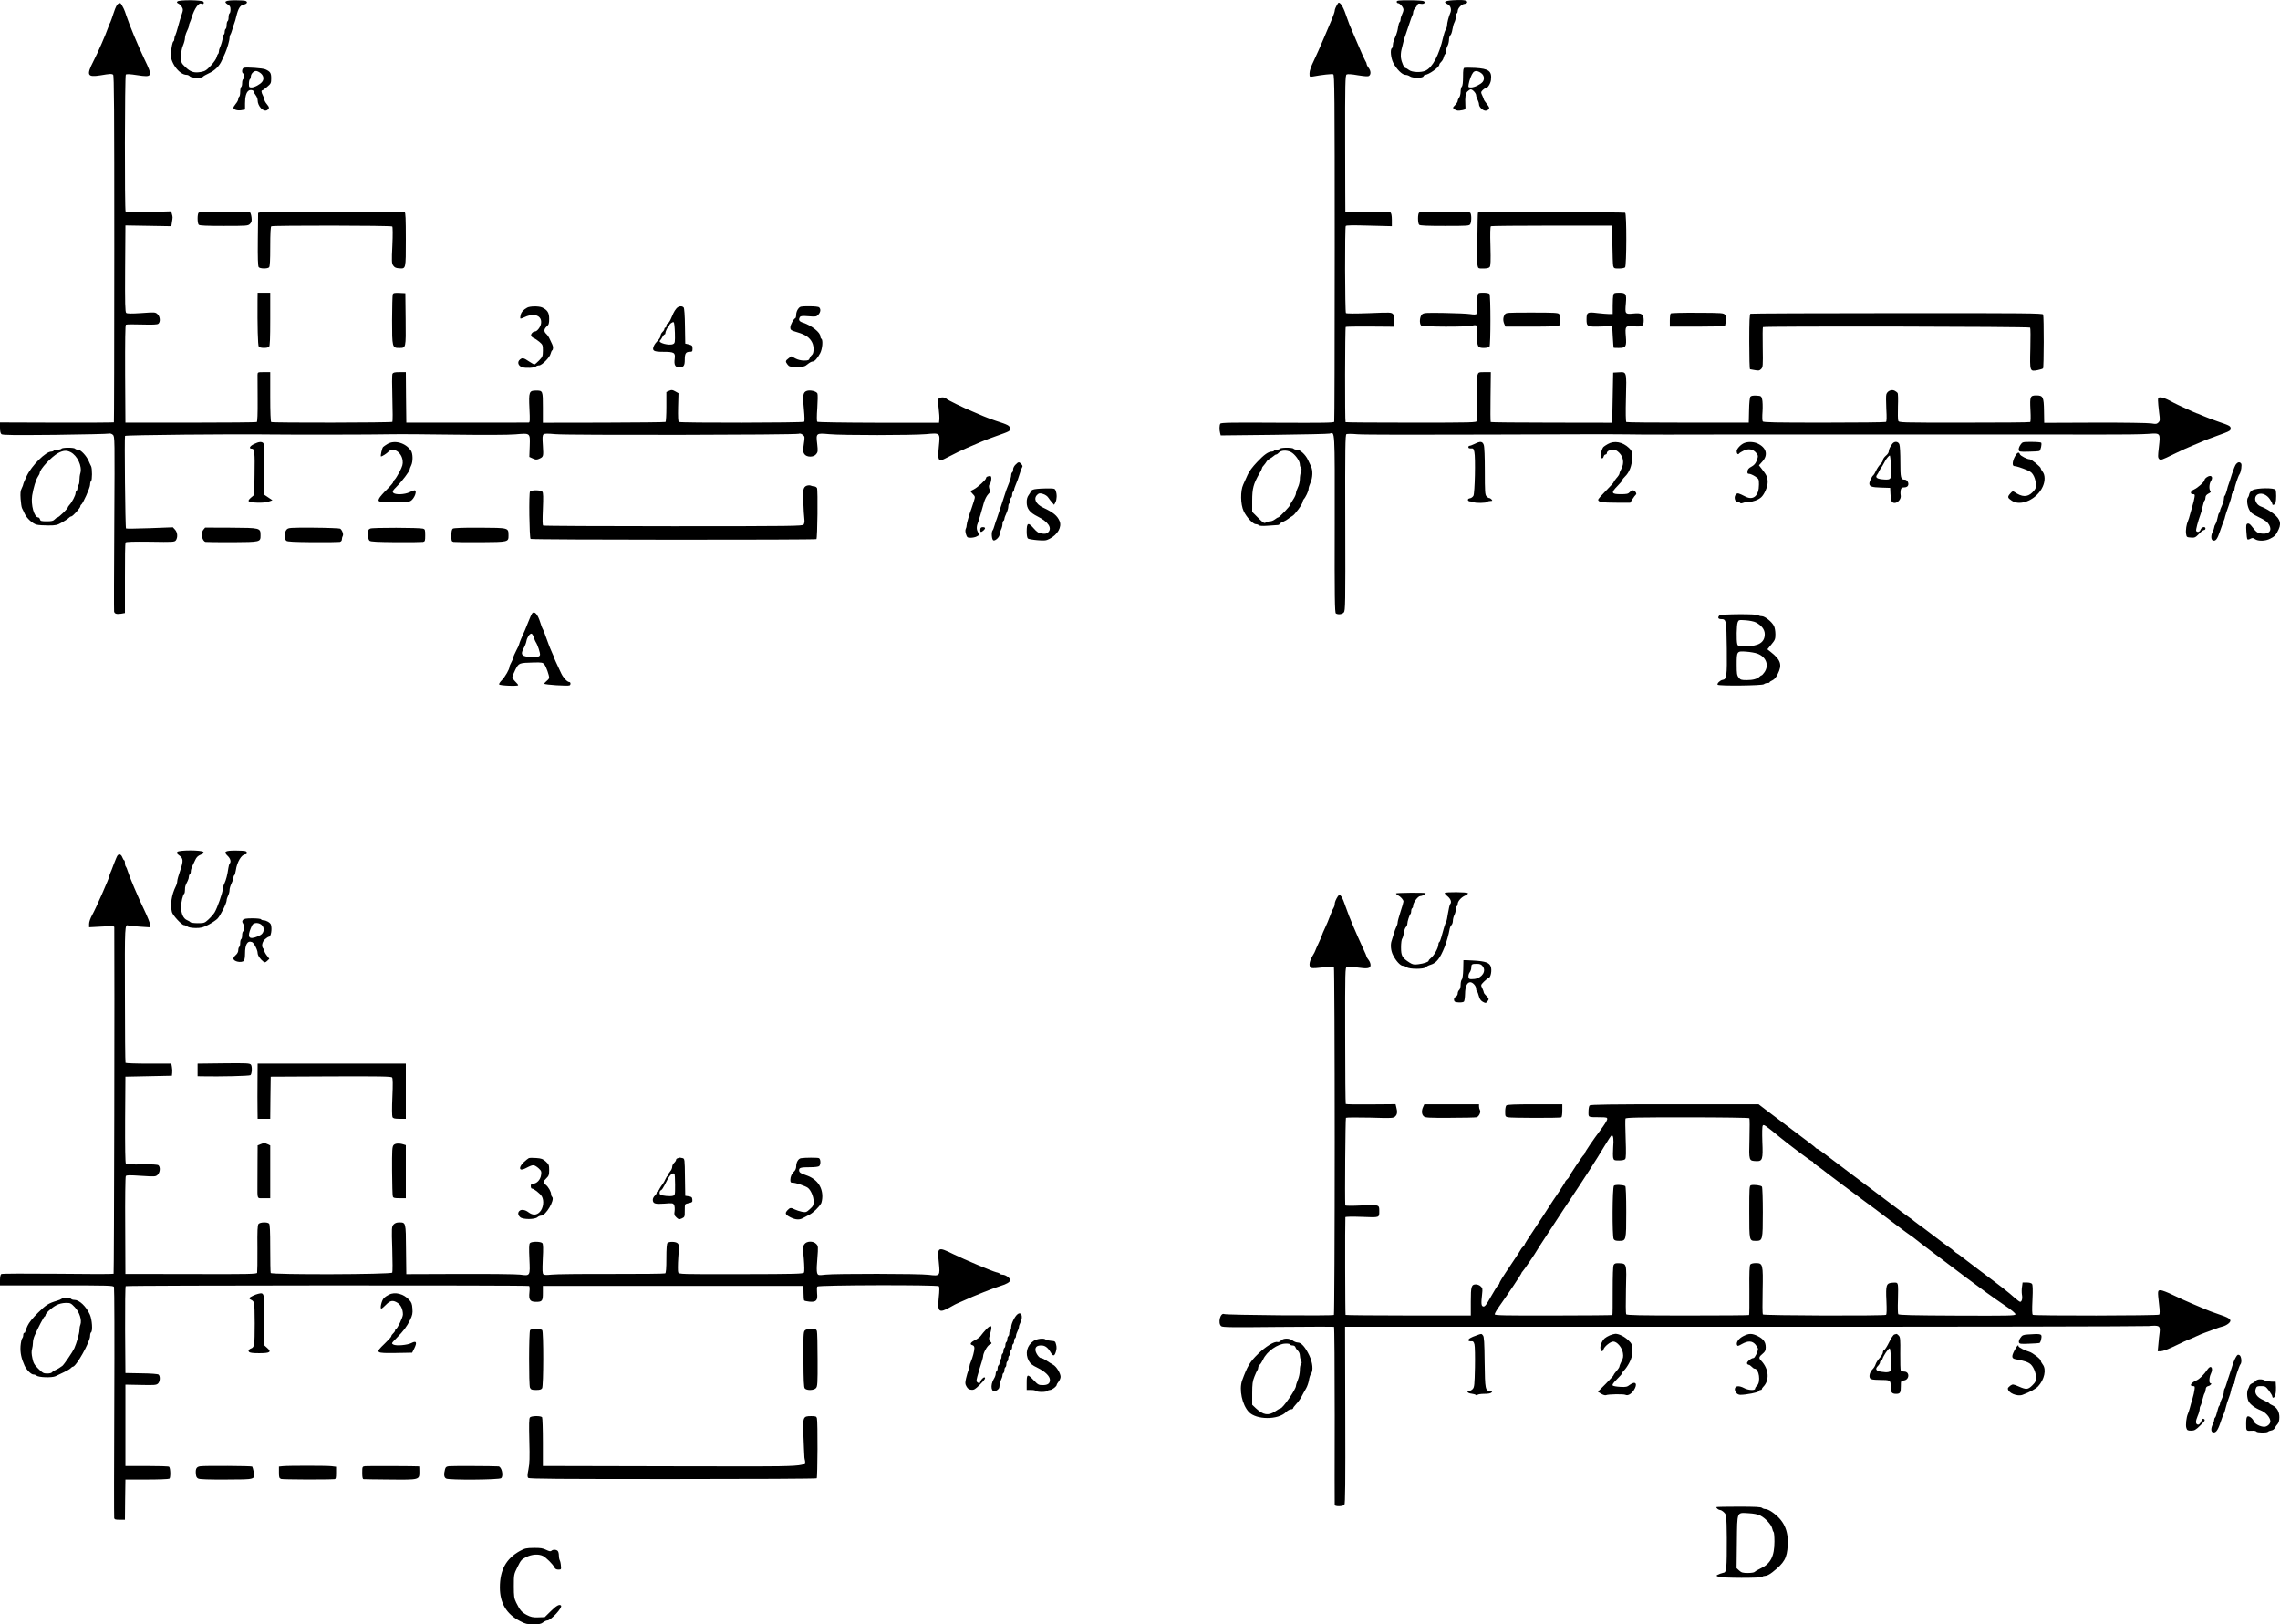 <?xml version="1.0" standalone="no"?>
<!DOCTYPE svg PUBLIC "-//W3C//DTD SVG 20010904//EN"
 "http://www.w3.org/TR/2001/REC-SVG-20010904/DTD/svg10.dtd">
<svg version="1.0" xmlns="http://www.w3.org/2000/svg"
 width="2353.958pt" height="1677.295pt" viewBox="0 0 2353.958 1677.295"
 preserveAspectRatio="xMidYMid meet">
<g transform="translate(-170,1715.295) scale(0.1,-0.1)"
fill="#000000" stroke="none">
<g>
<path d="M16740 17152 c-122 -4 -149 -17 -92 -44 30 -15 41 -56 24 -92 -14
-31 -32 -100 -32 -125 0 -12 -6 -32 -14 -44 -8 -12 -19 -47 -26 -77 -41 -184
-111 -315 -183 -347 -45 -21 -140 -17 -170 7 -14 11 -30 20 -35 20 -15 0 -42
59 -48 105 -3 22 -1 59 5 83 6 23 16 61 21 85 6 23 16 58 24 77 7 19 24 69 37
110 13 41 27 79 31 85 4 5 8 19 8 30 0 12 8 30 18 41 10 10 21 27 25 36 5 13
13 16 35 12 33 -7 54 12 31 27 -8 5 -74 9 -146 9 -112 0 -133 -2 -133 -15 0
-8 6 -15 13 -15 20 0 57 -43 57 -67 0 -11 -7 -34 -15 -49 -8 -16 -15 -39 -15
-51 0 -12 -4 -24 -9 -28 -6 -3 -13 -27 -17 -53 -3 -26 -12 -60 -19 -77 -7 -16
-17 -43 -24 -58 -6 -15 -11 -39 -11 -52 0 -13 -4 -27 -10 -30 -19 -12 -11
-100 14 -150 34 -66 93 -125 126 -125 14 0 35 -7 46 -15 27 -20 133 -20 140 0
4 8 11 15 16 15 37 0 148 79 148 105 0 7 9 20 19 29 11 10 23 31 26 47 4 16
11 31 16 34 5 4 9 18 9 33 1 15 7 38 15 52 8 14 14 41 15 61 0 20 6 42 14 48
8 6 17 33 21 59 4 26 13 59 21 74 8 15 14 40 14 57 0 16 5 33 10 36 6 3 10 14
10 24 0 28 38 69 67 73 15 2 28 8 30 15 7 20 -28 28 -107 25z"/>
</g>
<g>
<path d="M3532 17138 c-9 -9 -6 -14 10 -22 13 -6 29 -23 37 -37 13 -23 12 -31
-3 -75 -10 -27 -26 -83 -37 -124 -11 -41 -24 -83 -29 -92 -6 -10 -10 -27 -10
-37 0 -11 -4 -22 -9 -25 -5 -3 -12 -22 -15 -41 -3 -19 -9 -51 -12 -70 -16 -94
82 -235 164 -235 11 0 25 -7 32 -15 15 -18 125 -21 135 -4 4 5 30 21 59 34 64
29 111 75 137 135 11 25 26 59 34 75 20 45 45 130 45 157 0 13 4 28 8 33 5 6
14 30 21 55 7 25 17 54 21 65 5 11 14 43 20 70 20 82 40 114 77 121 35 7 44
28 17 38 -9 3 -55 6 -103 6 -102 0 -127 -13 -81 -42 24 -14 30 -25 30 -52 0
-19 -4 -38 -10 -41 -5 -3 -10 -21 -10 -40 0 -19 -4 -37 -10 -40 -5 -3 -10 -21
-10 -40 0 -19 -4 -37 -10 -40 -5 -3 -10 -17 -10 -30 0 -13 -4 -27 -10 -30 -5
-3 -10 -16 -10 -27 0 -23 -17 -81 -31 -110 -5 -10 -9 -27 -9 -37 0 -11 -4 -22
-9 -25 -4 -3 -11 -18 -14 -33 -3 -16 -29 -54 -59 -86 -46 -50 -60 -59 -105
-67 -69 -12 -107 0 -160 52 -42 41 -43 43 -43 109 0 45 7 83 20 114 11 26 20
60 20 76 0 16 9 47 20 69 11 22 20 46 20 55 0 8 4 23 9 33 5 9 14 35 21 57 26
88 74 156 99 140 18 -11 34 5 20 21 -15 18 -249 20 -267 2z"/>
</g>
<g>
<path d="M2924 17116 c-16 -7 -30 -34 -50 -95 -15 -47 -31 -90 -34 -96 -4 -5
-14 -30 -23 -55 -29 -83 -106 -259 -152 -348 -75 -146 -64 -168 71 -147 102
17 114 18 132 7 10 -7 12 -357 12 -1797 0 -983 -2 -1790 -4 -1793 -3 -2 -269
-4 -591 -3 l-585 2 0 -54 c0 -37 5 -59 15 -67 12 -10 128 -11 553 -7 295 4
546 9 558 13 12 3 28 -2 40 -13 19 -18 19 -36 14 -913 -3 -492 -4 -903 -2
-912 5 -23 26 -29 73 -22 l39 7 0 359 c-1 197 2 363 6 369 4 8 83 10 256 8
238 -4 250 -3 264 15 21 30 17 81 -8 109 l-23 25 -239 -9 c-132 -5 -242 -6
-245 -3 -8 8 -17 944 -10 956 6 10 1130 20 1494 15 200 -3 1087 -2 1245 2 85
2 385 0 665 -4 303 -4 557 -3 625 3 158 13 153 17 149 -121 l-4 -112 35 -16
c27 -13 40 -14 60 -6 52 22 52 23 45 137 -6 86 -5 108 7 118 11 9 41 9 124 2
125 -12 2477 -8 2510 4 13 5 28 1 42 -11 22 -17 22 -21 11 -95 -10 -68 -9 -81
5 -103 23 -35 96 -36 123 -1 17 21 18 32 10 105 -13 112 -12 113 123 101 141
-13 856 -12 999 0 151 14 148 16 134 -127 -12 -108 -7 -143 21 -143 7 0 49 19
93 43 44 24 125 63 179 86 54 23 124 53 154 66 30 13 96 38 145 55 142 50 146
52 143 79 -4 30 -17 37 -153 81 -38 13 -92 33 -120 45 -27 12 -75 32 -105 45
-96 39 -271 124 -282 138 -14 16 -63 15 -77 -1 -8 -10 -8 -37 0 -100 6 -47 9
-100 7 -117 l-3 -32 -624 0 c-378 1 -628 5 -633 10 -6 6 -6 59 0 143 5 74 6
141 1 150 -12 23 -77 38 -111 25 -38 -13 -43 -50 -28 -192 7 -74 8 -120 2
-126 -11 -11 -1276 -13 -1293 -2 -8 4 -10 56 -8 152 l4 145 -34 19 c-29 16
-37 17 -62 6 l-29 -13 0 -152 c0 -83 -4 -154 -9 -157 -5 -3 -292 -6 -637 -7
l-629 -1 0 156 c0 175 0 176 -71 176 -71 0 -76 -13 -68 -184 6 -122 5 -146 -7
-146 -8 -1 -295 -1 -639 -1 l-625 0 -3 260 -2 261 -65 0 c-51 0 -66 -4 -73
-17 -5 -10 -5 -121 -1 -253 4 -129 4 -239 0 -243 -9 -9 -1236 -11 -1251 -2 -6
4 -10 103 -10 261 l0 254 -65 0 c-64 0 -65 0 -66 -27 0 -16 0 -130 1 -255 1
-148 -2 -228 -9 -233 -6 -3 -313 -6 -683 -6 l-673 0 -3 502 c-1 344 1 505 8
509 6 4 80 5 165 2 115 -3 159 -1 170 8 23 19 19 73 -8 98 -23 22 -27 22 -167
12 -103 -7 -148 -6 -157 2 -11 9 -13 97 -11 457 l3 446 237 -4 237 -4 6 39 c9
54 9 55 0 87 l-8 28 -232 -7 c-150 -4 -234 -3 -238 3 -11 18 -9 1405 2 1416 7
7 43 6 118 -6 159 -24 162 -16 74 166 -63 131 -157 357 -186 447 -9 30 -22 64
-28 75 -32 61 -31 60 -53 51z"/>
</g>
<g>
<path d="M15514 17119 c-21 -33 -34 -62 -34 -78 0 -9 -13 -47 -29 -86 -17 -38
-55 -131 -87 -205 -31 -74 -76 -175 -100 -225 -29 -59 -44 -103 -44 -128 0
-39 0 -39 33 -34 99 18 199 29 212 23 13 -5 15 -205 15 -1790 0 -981 -2 -1790
-5 -1798 -4 -11 -109 -12 -587 -10 -472 3 -583 1 -589 -10 -10 -15 -11 -64 -2
-97 l6 -24 551 6 c303 4 561 9 574 13 55 16 53 61 52 -934 -2 -755 1 -916 12
-923 23 -15 64 -10 82 10 16 18 17 80 15 926 -2 769 0 909 12 915 8 4 59 4
114 -1 55 -5 669 -6 1365 -3 696 3 1333 4 1415 2 132 -3 537 -3 1305 -1 124 0
767 0 1430 0 663 0 1313 0 1445 0 132 0 436 0 675 -1 239 -1 479 2 532 7 124
9 124 10 107 -138 -11 -94 -11 -107 3 -122 15 -14 28 -10 151 51 75 36 159 75
189 86 29 12 71 29 93 39 37 17 68 29 243 93 50 19 62 27 62 45 0 27 -8 31
-130 73 -52 18 -119 43 -148 56 -29 13 -55 24 -57 24 -3 0 -27 9 -53 21 -120
53 -191 87 -245 117 -33 17 -72 32 -88 32 -26 0 -29 -3 -29 -32 0 -17 5 -72
11 -121 11 -82 10 -90 -7 -107 -17 -16 -26 -17 -74 -9 -30 5 -291 9 -580 8
l-525 -2 -2 122 c-2 144 -10 161 -78 161 -65 0 -69 -11 -62 -150 4 -77 3 -121
-3 -125 -6 -4 -313 -6 -682 -6 -666 0 -672 0 -680 20 -4 12 -5 78 -3 148 3 71
1 133 -3 138 -4 6 -17 16 -30 23 -32 18 -78 -3 -87 -38 -4 -13 -3 -82 0 -151
5 -88 4 -128 -4 -133 -6 -4 -293 -7 -637 -7 -506 0 -629 2 -635 13 -5 7 -6 53
-2 103 3 49 1 106 -4 125 -9 34 -11 35 -59 38 -34 2 -55 -2 -62 -11 -7 -8 -13
-65 -14 -141 l-3 -127 -627 0 c-346 0 -632 2 -637 6 -6 3 -8 99 -4 248 7 279
10 270 -79 265 l-53 -3 -5 -258 -5 -259 -624 1 c-343 0 -626 3 -630 6 -3 4 -4
121 -2 261 l3 254 -64 0 c-60 0 -64 -1 -73 -27 -6 -17 -8 -115 -5 -243 3 -118
3 -223 0 -233 -6 -17 -39 -18 -679 -18 -370 0 -676 2 -679 5 -7 8 -6 976 2
983 3 3 116 5 251 4 l245 -2 0 40 c0 21 2 46 5 54 3 7 -2 23 -12 35 -18 20
-22 20 -248 11 -138 -5 -233 -5 -239 1 -10 10 -12 882 -2 899 5 8 72 9 242 4
l234 -6 0 65 c0 43 -5 69 -14 77 -10 8 -76 10 -240 5 -134 -4 -226 -3 -226 2
-1 5 -1 324 -2 709 -1 615 1 700 15 709 10 6 50 4 117 -8 78 -12 106 -14 116
-5 20 16 17 52 -6 82 -11 14 -20 31 -20 39 0 7 -6 22 -14 33 -7 11 -39 81 -70
155 -54 128 -68 161 -94 220 -6 14 -23 61 -38 105 -28 86 -65 138 -80 114z"/>
</g>
<g>
<path d="M4218 16453 c-19 -5 -25 -48 -8 -58 6 -3 10 -17 10 -30 0 -13 -4 -27
-10 -30 -5 -3 -10 -21 -10 -40 0 -19 -4 -37 -10 -40 -5 -3 -10 -26 -10 -50 0
-24 -4 -47 -10 -50 -5 -3 -10 -15 -10 -25 0 -10 -11 -32 -25 -48 -14 -17 -25
-35 -25 -41 0 -19 41 -33 81 -26 l39 7 0 63 c0 69 12 113 36 131 17 14 54 7
54 -10 0 -6 9 -22 20 -36 11 -14 20 -37 20 -51 0 -63 61 -126 98 -103 25 16
25 29 -3 62 -14 16 -25 37 -25 45 0 8 -7 28 -15 43 -17 32 -19 54 -7 54 5 0
27 16 50 36 39 33 42 39 42 88 0 56 -9 70 -60 93 -26 12 -192 24 -222 16z
m175 -57 c29 -25 35 -60 14 -87 -20 -27 -80 -59 -109 -59 -26 0 -28 3 -28 39
0 22 5 43 10 46 6 3 10 16 10 27 0 28 28 58 54 58 12 0 33 -11 49 -24z"/>
</g>
<g>
<path d="M16820 16453 c-12 -3 -15 -22 -15 -93 0 -58 -4 -93 -13 -102 -6 -6
-12 -30 -12 -52 0 -23 -7 -50 -15 -60 -8 -11 -15 -27 -15 -35 0 -8 -12 -28
-27 -43 -26 -27 -26 -28 -7 -43 21 -16 37 -18 84 -9 31 7 32 8 29 53 -4 84 1
117 21 139 12 12 27 22 35 22 19 0 55 -40 55 -61 0 -9 7 -30 15 -45 8 -16 15
-38 15 -50 0 -26 40 -64 67 -64 11 0 26 7 33 15 10 12 6 22 -19 54 -17 21 -31
42 -31 46 0 4 -7 22 -16 41 -16 32 -15 36 1 54 10 11 23 20 30 20 22 0 52 45
58 85 12 94 -21 119 -163 127 -52 2 -102 3 -110 1z m171 -54 c32 -22 39 -62
17 -91 -21 -26 -86 -58 -119 -58 -30 0 -31 2 -26 33 6 41 29 100 46 121 18 22
47 20 82 -5z"/>
</g>
<g>
<path d="M3751 14957 c-15 -15 -14 -110 1 -125 9 -9 80 -12 260 -12 239 0 249
1 269 21 17 17 20 30 16 66 -3 25 -10 49 -16 53 -20 12 -517 10 -530 -3z"/>
</g>
<g>
<path d="M4388 14960 l-23 -6 -3 -273 c-2 -194 1 -278 9 -287 14 -17 91 -18
107 -2 9 9 12 70 12 214 0 138 4 205 11 210 17 10 1238 9 1249 -2 5 -5 6 -86
1 -194 -8 -167 -7 -187 9 -210 13 -19 28 -26 59 -28 73 -5 71 -13 71 299 0
216 -3 279 -12 280 -90 3 -1473 3 -1490 -1z"/>
</g>
<g>
<path d="M16351 14957 c-15 -15 -14 -110 1 -125 9 -9 81 -12 265 -12 239 0
253 1 263 19 14 27 13 107 -2 118 -19 14 -513 14 -527 0z"/>
</g>
<g>
<path d="M16983 14962 c-13 -2 -23 -4 -24 -5 -5 -13 -9 -516 -5 -542 7 -35 7
-35 60 -35 36 0 58 5 66 15 10 12 12 63 8 215 -4 133 -2 202 5 207 6 3 290 6
631 6 l621 0 2 -195 c1 -107 5 -207 8 -221 7 -25 11 -27 59 -27 29 0 57 5 64
12 16 16 17 554 1 564 -11 6 -1452 12 -1496 6z"/>
</g>
<g>
<path d="M4359 14048 c-2 -253 3 -464 13 -475 13 -16 90 -17 106 -1 9 9 12 86
12 285 l0 273 -65 0 -65 0 -1 -82z"/>
</g>
<g>
<path d="M5755 14113 c-3 -10 -7 -130 -7 -266 0 -281 2 -287 72 -287 72 0 71
-7 68 295 l-3 270 -61 3 c-52 2 -63 0 -69 -15z"/>
</g>
<g>
<path d="M16955 14101 c-3 -15 -5 -62 -3 -104 2 -43 -2 -81 -7 -86 -7 -7 -29
-8 -65 -2 -30 5 -150 10 -267 12 -195 3 -213 2 -232 -15 -24 -22 -29 -94 -9
-114 15 -15 476 -17 528 -2 23 7 38 6 44 0 6 -6 9 -49 8 -100 -4 -115 4 -130
67 -130 27 0 53 6 59 13 13 16 13 528 0 545 -6 7 -33 12 -63 12 -51 0 -54 -2
-60 -29z"/>
</g>
<g>
<path d="M18356 14108 c-3 -13 -6 -62 -6 -110 l0 -88 -38 0 c-21 0 -75 5 -121
10 -102 13 -111 8 -111 -65 0 -75 7 -78 148 -74 l117 4 6 -110 c4 -60 7 -111
8 -112 0 -2 24 -3 52 -3 75 0 83 12 75 116 -9 110 -6 114 84 107 85 -7 100 2
100 62 0 65 -22 79 -108 70 -84 -8 -86 -5 -76 107 8 97 1 108 -71 108 -46 0
-53 -3 -59 -22z"/>
</g>
<g>
<path d="M7143 13976 c-40 -22 -62 -47 -68 -78 -4 -16 -5 -32 -2 -34 3 -3 23
4 46 15 23 12 59 21 85 21 58 0 91 -36 82 -89 -6 -36 -41 -81 -63 -81 -21 0
-46 -28 -39 -45 3 -9 16 -19 28 -24 13 -5 39 -23 58 -39 33 -28 35 -33 35 -91
-1 -57 -3 -63 -40 -101 -21 -22 -43 -40 -48 -40 -5 0 -28 13 -51 28 -59 40
-72 43 -97 23 -32 -25 -20 -66 23 -80 40 -12 126 -7 141 8 6 6 21 11 33 11 29
0 111 83 119 121 4 16 11 31 16 34 12 8 12 40 0 63 -5 9 -16 33 -25 53 -8 19
-24 43 -36 54 -27 24 -25 50 5 77 21 18 25 30 25 79 0 63 -18 91 -73 117 -35
15 -125 14 -154 -2z"/>
</g>
<g>
<path d="M8684 13968 c-11 -13 -25 -34 -31 -48 -6 -14 -19 -42 -28 -63 -9 -21
-23 -41 -31 -44 -8 -3 -14 -14 -14 -24 0 -10 -4 -19 -10 -19 -5 0 -10 -6 -10
-13 0 -8 -9 -22 -20 -32 -11 -10 -20 -28 -20 -40 0 -12 -13 -34 -29 -49 -16
-16 -35 -41 -41 -57 -20 -48 -2 -59 97 -59 114 0 127 -8 119 -71 -9 -64 5 -89
47 -89 46 0 57 16 57 80 0 63 11 80 52 80 25 0 28 4 28 33 0 30 -4 34 -37 43
l-38 9 -3 179 c-1 112 -7 185 -13 193 -17 20 -53 16 -75 -9z m-16 -251 c2 -96
1 -107 -17 -116 -38 -21 -166 13 -136 36 6 5 16 20 24 36 8 15 18 27 23 27 4
0 8 6 8 13 0 18 24 67 33 67 4 0 7 5 7 11 0 15 32 39 45 35 6 -1 11 -49 13
-109z"/>
</g>
<g>
<path d="M9941 13964 c-12 -15 -21 -41 -21 -60 0 -18 -4 -34 -8 -36 -19 -8
-52 -69 -52 -95 0 -28 4 -31 78 -53 80 -24 122 -53 147 -104 20 -39 19 -110
-1 -127 -9 -7 -20 -23 -25 -36 -7 -20 -16 -23 -58 -23 -31 0 -64 8 -90 22
l-41 22 -27 -20 c-35 -26 -36 -34 -13 -64 17 -23 25 -25 97 -25 72 0 82 3 112
28 18 15 40 27 50 27 21 0 49 30 79 86 23 44 31 137 12 149 -5 3 -10 14 -10
24 0 41 -90 112 -177 141 -43 13 -52 30 -34 59 7 11 26 13 89 8 74 -6 81 -5
101 17 23 25 27 56 9 74 -8 8 -46 12 -104 12 -88 0 -94 -1 -113 -26z"/>
</g>
<g>
<path d="M17235 13903 c-18 -27 -19 -63 -3 -98 l11 -25 272 0 c197 0 274 3
283 12 16 16 15 99 -1 118 -10 13 -54 15 -280 15 -266 0 -268 0 -282 -22z"/>
</g>
<g>
<path d="M18949 13916 c-5 -6 -9 -38 -9 -73 l0 -63 285 0 c157 0 285 3 285 8
1 4 5 26 9 50 7 34 5 47 -8 63 -16 20 -28 21 -284 22 -158 1 -272 -2 -278 -7z"/>
</g>
<g>
<path d="M19773 13913 c-10 -3 -13 -71 -13 -289 0 -156 3 -284 8 -284 4 -1 27
-5 51 -9 37 -7 46 -6 63 11 19 19 20 31 17 223 -2 112 -1 206 2 210 12 11
2752 6 2759 -5 4 -6 5 -104 2 -217 -6 -238 -6 -237 75 -222 26 5 51 13 56 18
9 9 10 532 1 556 -5 13 -178 15 -1508 14 -825 0 -1507 -3 -1513 -6z"/>
</g>
<g>
<path d="M4323 12568 c-45 -21 -57 -48 -23 -48 28 0 32 -37 28 -272 l-3 -205
-33 -28 c-20 -17 -30 -31 -24 -37 18 -18 154 -22 201 -6 l44 15 -41 28 -42 28
0 261 c0 191 -3 265 -12 274 -17 17 -47 14 -95 -10z"/>
</g>
<g>
<path d="M5701 12569 c-18 -11 -39 -25 -46 -32 -11 -11 -30 -97 -21 -97 12 0
60 31 77 49 48 51 136 -5 146 -92 4 -37 -1 -55 -31 -115 -21 -39 -44 -76 -52
-82 -8 -7 -14 -18 -14 -25 0 -6 -29 -41 -65 -76 -36 -35 -72 -76 -79 -90 -12
-25 -12 -28 8 -36 30 -14 286 -9 312 5 42 22 76 112 43 112 -6 0 -29 -9 -51
-20 -52 -25 -149 -28 -168 -5 -11 13 -5 23 35 63 54 53 135 160 135 178 0 6 7
25 15 40 20 40 19 123 -2 154 -55 80 -168 112 -242 69z"/>
</g>
<g>
<path d="M16926 12570 c-22 -11 -46 -20 -53 -20 -7 0 -13 -6 -13 -14 0 -10 9
-14 27 -13 23 2 28 -3 35 -38 13 -59 5 -425 -10 -452 -7 -12 -22 -23 -34 -25
-33 -4 -29 -33 4 -33 14 0 30 -3 34 -7 11 -12 132 -10 139 2 3 6 18 10 32 10
21 0 24 2 13 15 -7 8 -18 15 -25 15 -6 0 -19 8 -28 18 -15 16 -17 49 -17 259
0 148 -4 252 -11 272 -13 37 -35 40 -93 11z"/>
</g>
<g>
<path d="M18300 12568 c-19 -11 -39 -24 -44 -29 -16 -14 -36 -83 -30 -101 7
-24 25 -23 31 2 3 11 12 20 19 20 8 0 14 7 14 15 0 19 31 35 67 35 20 0 39
-11 61 -33 43 -44 52 -106 23 -162 -12 -21 -21 -45 -21 -52 0 -7 -13 -28 -30
-46 -16 -19 -30 -39 -30 -44 0 -4 -36 -44 -80 -88 -44 -44 -80 -85 -80 -93 0
-23 45 -30 189 -30 l142 0 24 38 c13 21 29 41 34 45 15 9 -10 45 -30 45 -9 0
-24 -9 -34 -20 -15 -17 -31 -20 -92 -20 -98 0 -103 14 -34 84 28 28 51 56 51
62 0 6 11 21 25 34 47 44 75 117 75 195 0 67 -2 73 -32 103 -65 62 -152 78
-218 40z"/>
</g>
<g>
<path d="M19710 12579 c-38 -15 -80 -60 -80 -85 0 -26 15 -40 25 -24 4 6 25
19 48 30 50 24 96 15 127 -22 24 -28 24 -37 5 -86 -11 -27 -28 -45 -53 -58
-27 -14 -38 -27 -40 -47 -3 -22 1 -27 18 -27 11 0 38 -12 60 -26 39 -26 40
-28 40 -85 0 -114 -56 -165 -137 -125 -76 38 -82 40 -98 26 -27 -22 -16 -80
15 -80 11 0 21 -4 25 -10 4 -6 15 -6 31 0 14 6 41 10 60 10 39 0 99 22 127 48
33 30 67 108 67 156 0 49 -11 74 -58 133 l-32 41 35 39 c62 68 43 143 -48 186
-41 19 -98 21 -137 6z"/>
</g>
<g>
<path d="M21239 12573 c-24 -30 -39 -62 -39 -82 0 -11 -13 -31 -30 -44 -16
-14 -30 -34 -30 -45 0 -10 -12 -29 -26 -43 -14 -13 -34 -43 -45 -66 -10 -23
-23 -44 -28 -48 -14 -8 -41 -65 -41 -85 0 -31 24 -39 121 -42 l94 -3 3 -65 c2
-35 8 -70 14 -77 32 -39 102 13 91 67 -3 16 -2 41 1 55 5 20 13 25 36 25 17 0
33 7 38 17 14 24 -6 63 -33 63 -41 0 -45 16 -45 181 0 87 -4 169 -10 183 -11
31 -49 35 -71 9z m-16 -229 c9 -139 4 -148 -74 -142 -68 5 -90 19 -71 46 7 9
18 28 24 42 7 14 15 27 18 30 5 5 25 39 44 75 13 24 39 54 47 55 3 0 9 -48 12
-106z"/>
</g>
<g>
<path d="M22560 12560 c-12 -17 -20 -40 -18 -51 3 -21 8 -22 101 -20 54 1 104
4 112 7 13 5 28 71 19 86 -3 4 -47 8 -99 8 -93 0 -94 0 -115 -30z"/>
</g>
<g>
<path d="M2335 12520 c-3 -5 -21 -10 -40 -10 -19 0 -37 -4 -40 -10 -3 -5 -15
-10 -25 -10 -58 0 -202 -143 -254 -252 -20 -42 -36 -80 -36 -86 0 -5 -7 -24
-16 -42 -13 -25 -15 -50 -11 -110 3 -42 9 -85 15 -96 6 -10 17 -35 26 -54 21
-48 84 -106 126 -115 19 -5 73 -8 120 -8 76 0 91 3 141 32 31 17 62 38 69 46
7 8 18 15 25 15 16 0 95 88 95 106 0 7 4 14 8 16 17 7 92 175 92 205 0 17 5
35 10 38 13 8 13 129 1 153 -5 9 -17 34 -26 56 -24 54 -82 116 -111 116 -12 0
-26 5 -29 10 -3 6 -35 10 -70 10 -35 0 -67 -4 -70 -10z m94 -36 c69 -35 121
-145 101 -216 -6 -18 -10 -52 -10 -75 0 -23 -4 -45 -10 -48 -5 -3 -10 -17 -10
-30 0 -13 -4 -27 -10 -30 -5 -3 -10 -14 -10 -25 0 -22 -37 -93 -62 -120 -10
-10 -18 -23 -18 -27 0 -12 -93 -103 -106 -103 -6 0 -19 -9 -29 -20 -15 -16
-31 -20 -82 -20 -56 0 -66 3 -70 20 -3 11 -11 20 -18 20 -42 0 -78 129 -63
226 13 79 38 163 60 196 10 14 18 31 18 37 0 38 122 169 191 206 53 28 86 30
128 9z"/>
</g>
<g>
<path d="M14915 12520 c-3 -5 -17 -10 -30 -10 -13 0 -27 -4 -30 -10 -3 -5 -14
-10 -24 -10 -35 0 -80 -31 -152 -108 -47 -49 -83 -97 -98 -132 -13 -30 -33
-75 -45 -100 -31 -66 -29 -205 4 -275 28 -61 97 -135 125 -135 12 0 26 -5 32
-11 7 -7 39 -9 89 -5 44 3 89 6 102 7 12 0 22 5 22 10 0 5 17 16 37 24 21 9
45 23 55 32 10 9 28 21 40 27 26 13 106 123 107 147 1 8 5 19 10 25 20 20 51
86 51 107 0 12 9 42 20 66 23 50 26 126 6 167 -8 16 -22 47 -32 68 -25 54 -81
106 -115 106 -16 0 -31 5 -34 10 -3 6 -35 10 -70 10 -35 0 -67 -4 -70 -10z
m113 -35 c40 -20 92 -91 92 -125 0 -14 5 -31 11 -37 9 -9 9 -20 0 -44 -6 -17
-11 -52 -11 -76 0 -24 -9 -61 -20 -83 -11 -22 -20 -49 -20 -61 0 -11 -13 -41
-30 -66 -16 -24 -30 -48 -30 -54 0 -12 -111 -129 -123 -129 -5 0 -20 -9 -34
-20 -14 -11 -36 -20 -49 -20 -14 0 -33 -6 -44 -12 -18 -12 -26 -6 -81 48 l-61
61 0 117 c0 125 13 172 74 279 16 26 28 52 28 57 0 6 8 18 18 28 9 10 22 27
28 38 6 10 21 24 32 30 12 6 30 18 40 27 10 10 23 17 29 17 5 0 18 9 28 20 22
24 79 27 123 5z"/>
</g>
<g>
<path d="M22502 12438 c-27 -52 -29 -98 -5 -98 20 0 72 -17 135 -43 38 -16 51
-29 68 -64 11 -23 20 -62 20 -86 0 -37 -6 -48 -38 -80 -51 -50 -107 -48 -185
6 -16 10 -22 8 -43 -17 -30 -34 -28 -44 16 -73 92 -63 262 14 320 145 26 57
25 119 0 152 -11 14 -20 31 -20 37 0 14 -96 93 -113 93 -27 0 -98 36 -103 53
-9 28 -28 19 -52 -25z"/>
</g>
<g>
<path d="M12185 12355 c-14 -13 -25 -35 -25 -49 0 -14 -4 -28 -10 -31 -5 -3
-10 -17 -10 -29 0 -13 -9 -48 -21 -77 -12 -30 -25 -63 -29 -74 -4 -11 -26 -78
-49 -150 -23 -71 -46 -139 -50 -150 -5 -11 -15 -40 -22 -65 -7 -25 -16 -49
-21 -54 -15 -18 -9 -96 8 -103 20 -7 64 34 64 61 0 12 7 34 15 50 8 15 15 41
15 57 0 15 5 31 10 34 6 3 10 13 10 21 0 8 9 34 20 56 11 23 20 54 20 69 0 15
5 31 10 34 6 3 10 17 10 30 0 13 5 27 10 30 6 3 10 17 10 30 0 13 5 27 10 30
6 3 10 13 10 21 0 8 9 33 19 57 11 23 27 69 37 102 9 33 22 66 27 73 7 8 4 19
-8 32 -23 26 -31 25 -60 -5z"/>
</g>
<g>
<path d="M24787 12362 c-9 -9 -28 -56 -43 -102 -14 -47 -30 -94 -34 -105 -5
-11 -14 -41 -20 -68 -7 -26 -17 -50 -21 -53 -5 -3 -9 -18 -9 -33 0 -15 -9 -46
-20 -69 -11 -22 -20 -48 -20 -56 0 -8 -4 -17 -9 -20 -5 -4 -12 -25 -16 -49 -4
-23 -13 -52 -21 -64 -8 -12 -14 -29 -14 -37 0 -7 -7 -27 -15 -42 -20 -39 -19
-83 1 -91 29 -11 46 11 75 97 16 47 33 94 38 105 5 11 12 31 14 45 3 14 19 63
36 109 17 46 31 94 31 106 0 13 7 28 15 35 8 7 15 22 15 33 0 21 38 135 51
152 16 22 28 99 17 112 -15 18 -32 16 -51 -5z"/>
</g>
<g>
<path d="M11898 12233 c-10 -2 -18 -10 -18 -18 0 -16 -86 -95 -126 -115 -16
-8 -31 -16 -33 -17 -3 -2 7 -16 22 -31 26 -27 26 -27 11 -77 -9 -27 -19 -59
-23 -70 -24 -64 -51 -157 -51 -175 0 -12 -4 -29 -9 -38 -6 -11 -5 -31 2 -55
11 -34 15 -37 50 -37 20 0 47 6 60 13 12 6 23 13 25 14 2 0 -4 15 -12 32 -16
30 -15 60 4 106 8 21 29 92 57 193 11 40 29 74 47 93 22 23 26 33 18 41 -14
14 -16 54 -3 62 11 7 20 56 14 73 -5 13 -6 14 -35 6z"/>
</g>
<g>
<path d="M24482 12224 c-12 -8 -22 -21 -22 -28 0 -18 -70 -81 -107 -97 -38
-16 -46 -49 -12 -49 18 0 21 -5 16 -32 -2 -18 -12 -58 -21 -88 -9 -30 -21 -73
-27 -95 -5 -22 -14 -49 -19 -60 -16 -34 -26 -98 -20 -135 5 -33 7 -35 49 -38
40 -3 47 0 83 37 21 23 45 41 53 41 8 0 15 7 15 15 0 25 -40 17 -50 -10 -10
-26 -34 -33 -46 -14 -5 9 18 98 46 174 5 11 14 46 21 78 7 32 16 60 21 63 4 3
8 16 8 29 0 17 9 29 31 41 23 11 28 19 20 27 -16 16 -13 74 5 102 29 45 1 71
-44 39z"/>
</g>
<g>
<path d="M10028 12137 c-19 -7 -28 -20 -33 -43 -6 -32 1 -229 10 -305 3 -20
-1 -43 -8 -53 -11 -15 -102 -17 -1345 -17 -733 0 -1338 3 -1344 7 -7 5 -8 55
-3 171 5 123 4 167 -5 178 -16 19 -113 20 -128 2 -13 -16 -7 -476 6 -489 10
-10 2942 -11 2951 -2 11 11 16 508 6 527 -5 9 -18 17 -28 17 -10 0 -26 4 -35
8 -10 5 -29 4 -44 -1z"/>
</g>
<g>
<path d="M12363 12096 c-13 -6 -23 -15 -23 -21 0 -5 -9 -21 -20 -35 -13 -17
-20 -41 -20 -72 0 -68 30 -107 114 -149 110 -55 153 -121 106 -164 -15 -14
-30 -16 -62 -12 -36 5 -50 14 -88 57 -55 63 -70 55 -70 -36 0 -37 5 -66 13
-72 6 -5 51 -13 98 -17 75 -6 90 -4 125 14 85 44 128 122 104 182 -24 57 -65
91 -170 140 -77 36 -103 95 -60 134 17 16 25 17 59 7 23 -7 46 -23 56 -40 10
-15 27 -37 38 -49 l20 -23 14 26 c15 31 17 82 3 118 -9 26 -11 26 -112 25 -57
-1 -113 -6 -125 -13z"/>
</g>
<g>
<path d="M24955 12091 c-18 -10 -31 -28 -33 -42 -2 -13 -8 -28 -13 -33 -15
-17 -10 -80 11 -123 16 -34 31 -46 92 -76 80 -39 97 -52 116 -85 32 -57 -2
-98 -75 -89 -48 5 -55 11 -110 81 -15 19 -28 26 -39 22 -13 -5 -16 -19 -12
-80 2 -41 7 -78 11 -82 4 -4 18 -2 31 6 20 10 28 10 47 -4 33 -23 110 -21 158
5 47 24 60 38 87 97 33 71 8 122 -91 187 -27 18 -68 39 -89 46 -67 24 -86 108
-29 130 38 14 88 -8 118 -53 14 -21 25 -42 25 -48 0 -20 28 -10 34 13 8 29 8
111 0 131 -9 24 -197 22 -239 -3z"/>
</g>
<g>
<path d="M3798 11681 c-27 -36 -11 -116 25 -124 12 -2 137 -3 278 -3 289 2
289 2 289 71 0 77 -1 77 -306 79 l-266 1 -20 -24z"/>
</g>
<g>
<path d="M4659 11684 c-24 -26 -26 -96 -3 -115 12 -10 77 -13 272 -15 142 -1
267 1 280 3 14 4 22 13 22 27 0 11 4 27 9 35 10 16 -6 61 -27 75 -8 4 -131 9
-274 10 -250 1 -260 0 -279 -20z"/>
</g>
<g>
<path d="M5523 11695 c-20 -8 -23 -17 -23 -61 0 -35 5 -56 16 -65 12 -10 77
-13 272 -15 142 -1 267 1 280 3 20 5 22 11 22 68 0 56 -2 63 -22 69 -38 11
-521 12 -545 1z"/>
</g>
<g>
<path d="M6375 11694 c-10 -8 -15 -29 -15 -72 0 -54 2 -60 23 -65 12 -2 137
-4 279 -3 288 2 288 2 288 70 -1 80 6 78 -294 80 -181 1 -270 -3 -281 -10z"/>
</g>
<g>
<path d="M11827 11703 c-9 -9 -9 -43 1 -43 13 1 42 27 42 39 0 12 -32 15 -43
4z"/>
</g>
<g>
<path d="M7193 10818 c-5 -7 -22 -44 -37 -83 -29 -73 -39 -98 -75 -177 -11
-26 -21 -52 -21 -57 0 -5 -13 -35 -30 -66 -16 -31 -30 -63 -30 -71 0 -7 -9
-29 -20 -49 -11 -20 -20 -41 -20 -49 0 -24 -46 -103 -78 -136 -18 -18 -31 -37
-29 -44 4 -13 197 -21 197 -8 0 4 -13 21 -30 37 -16 16 -30 36 -30 45 0 10 14
44 31 78 36 69 37 70 188 74 87 2 95 0 112 -21 18 -22 49 -110 49 -137 0 -7
-11 -21 -25 -32 -14 -11 -25 -24 -25 -29 0 -11 246 -26 261 -17 14 8 11 34 -3
34 -22 1 -62 44 -84 90 -49 104 -74 159 -74 164 0 4 -9 25 -20 49 -10 23 -26
60 -34 82 -37 104 -59 161 -66 170 -3 6 -13 30 -20 55 -28 91 -62 129 -87 98z
m18 -245 c6 -21 15 -42 19 -48 21 -30 50 -119 45 -136 -6 -17 -16 -19 -84 -19
-104 0 -123 21 -82 94 11 19 23 50 26 69 7 38 33 77 52 77 6 0 17 -17 24 -37z"/>
</g>
<g>
<path d="M19452 10798 c-21 -21 -13 -38 17 -38 54 0 55 -9 59 -304 3 -289 -1
-318 -45 -324 -24 -4 -58 -37 -50 -49 9 -15 464 -10 478 5 7 6 23 12 36 12 13
0 23 3 23 8 0 4 13 13 29 20 20 9 39 31 55 65 48 95 32 146 -74 229 l-33 26
41 50 c38 46 42 55 42 106 0 32 -7 70 -15 85 -22 44 -94 101 -126 101 -15 0
-31 5 -34 10 -9 15 -388 13 -403 -2z m376 -72 c59 -31 92 -74 92 -121 0 -85
-62 -125 -195 -125 -77 0 -83 1 -89 23 -10 36 -7 194 4 223 10 26 12 27 83 22
39 -3 87 -12 105 -22z m17 -323 c89 -33 121 -118 73 -190 -13 -18 -26 -33 -30
-33 -4 0 -13 -6 -20 -13 -26 -25 -70 -37 -133 -37 -57 0 -66 3 -84 26 -18 23
-21 41 -21 131 0 142 1 144 98 137 42 -3 95 -12 117 -21z"/>
</g>
<g>
<path d="M3531 8356 c-9 -11 -6 -18 19 -36 43 -31 45 -55 11 -155 -17 -48 -31
-98 -31 -111 0 -12 -6 -35 -14 -51 -45 -90 -60 -191 -41 -268 9 -35 102 -135
125 -135 9 0 25 -7 36 -15 12 -9 43 -14 84 -15 56 0 76 5 132 34 36 19 78 47
93 62 30 30 95 160 95 190 0 11 7 32 15 48 8 15 15 41 15 58 0 16 9 46 20 68
11 22 20 48 20 59 0 11 4 22 9 25 5 3 12 27 16 53 12 85 59 163 97 163 22 0
24 26 2 34 -9 3 -55 6 -104 6 -107 0 -125 -12 -80 -55 30 -28 38 -62 21 -80
-5 -6 -11 -28 -14 -50 -9 -66 -23 -119 -40 -155 -9 -18 -17 -44 -17 -58 0 -35
-58 -199 -85 -242 -12 -19 -41 -52 -63 -72 -39 -36 -44 -38 -111 -38 -38 0
-73 5 -76 11 -4 5 -18 14 -31 19 -40 15 -64 67 -64 135 0 55 17 125 33 141 4
4 7 22 7 41 0 32 3 41 28 90 7 13 12 32 12 42 0 11 5 23 10 26 6 3 10 17 10
30 0 13 7 36 15 52 8 15 22 45 31 66 13 28 27 42 56 54 31 12 36 18 27 29 -17
20 -252 20 -268 0z"/>
</g>
<g>
<path d="M2913 8318 c-6 -7 -22 -47 -38 -88 -15 -41 -31 -83 -36 -92 -5 -10
-9 -23 -9 -29 0 -18 -141 -339 -177 -402 -20 -36 -33 -73 -33 -94 l0 -35 130
7 c107 6 130 5 130 -6 4 -433 -2 -3575 -7 -3579 -5 -4 -264 -4 -578 0 -335 3
-575 2 -582 -3 -8 -6 -13 -32 -13 -63 l0 -54 585 0 c547 0 585 -1 592 -17 4
-10 6 -547 3 -1193 -3 -646 -3 -1183 -1 -1193 3 -14 14 -17 57 -17 l54 0 2
208 3 207 220 0 c121 0 226 4 234 9 14 9 12 109 -3 123 -4 5 -107 8 -229 8
l-222 0 0 420 0 420 158 -3 c140 -3 161 -2 178 14 22 20 26 76 6 93 -8 6 -77
12 -178 13 l-164 3 -3 444 c-1 245 1 448 6 453 9 9 4148 11 4164 2 7 -4 8 -28
4 -67 -8 -76 7 -97 68 -97 64 0 71 9 71 92 l0 73 1345 0 1345 0 1 -72 c0 -40
3 -76 7 -79 4 -4 28 -9 55 -12 69 -6 86 13 78 87 -3 31 -2 62 2 69 11 16 1239
19 1255 3 7 -7 7 -45 -1 -118 -15 -149 2 -163 118 -98 34 19 63 35 65 35 2 0
36 15 77 34 104 48 313 131 377 150 64 19 101 41 101 61 0 20 -48 55 -76 55
-12 0 -25 4 -29 9 -3 5 -20 13 -37 16 -42 10 -327 130 -444 187 -162 80 -168
77 -151 -86 14 -139 13 -141 -104 -127 -96 13 -971 13 -1064 2 -33 -5 -66 -6
-73 -3 -21 7 -24 44 -13 173 9 119 9 125 -12 147 -31 33 -100 31 -123 -4 -15
-22 -16 -38 -5 -150 6 -72 7 -132 2 -141 -7 -14 -82 -16 -649 -17 -632 -1
-641 -1 -650 19 -4 11 -4 78 1 152 9 115 8 134 -6 147 -18 19 -88 21 -105 4
-8 -8 -12 -58 -12 -159 0 -103 -4 -150 -12 -155 -6 -4 -257 -7 -557 -6 -300 1
-577 -2 -616 -7 -48 -5 -74 -5 -84 3 -11 9 -12 38 -7 159 6 109 4 152 -4 163
-17 19 -113 19 -129 0 -9 -11 -10 -55 -5 -164 8 -177 9 -175 -96 -161 -36 5
-315 8 -620 7 l-555 -2 -3 254 c-2 284 -1 280 -72 280 -25 0 -43 -7 -57 -22
-19 -22 -20 -31 -13 -253 4 -126 4 -236 0 -243 -10 -20 -1247 -23 -1255 -4 -3
8 -5 123 -5 256 0 175 -3 245 -12 254 -18 18 -93 15 -109 -4 -10 -12 -13 -69
-11 -252 1 -131 -1 -244 -3 -252 -4 -13 -88 -15 -682 -13 l-678 1 -2 499 c-2
274 1 504 6 511 6 11 37 11 157 3 145 -9 150 -9 172 11 25 25 30 79 8 98 -11
8 -61 11 -171 9 -92 -2 -159 1 -165 7 -7 7 -9 172 -8 455 l3 444 240 5 240 5
3 29 c2 16 1 44 -3 63 l-6 33 -234 0 c-129 0 -236 4 -239 8 -3 5 -6 323 -6
707 -2 725 -2 725 37 710 7 -2 60 -7 118 -11 l105 -7 0 27 c0 15 -27 82 -59
149 -64 131 -156 350 -173 407 -5 19 -14 39 -19 45 -5 5 -9 22 -9 37 0 15 -4
28 -8 28 -4 0 -13 14 -19 30 -12 31 -34 39 -50 18z"/>
</g>
<g>
<path d="M16114 7928 c-3 -4 6 -12 18 -19 29 -15 58 -48 58 -65 0 -8 -13 -54
-30 -104 -16 -50 -30 -100 -30 -111 0 -12 -6 -33 -14 -47 -8 -15 -19 -47 -26
-72 -7 -25 -16 -55 -21 -68 -16 -41 -10 -108 14 -153 30 -60 76 -109 101 -109
12 0 30 -7 40 -15 28 -21 179 -21 196 0 7 8 30 20 51 26 60 18 97 66 144 184
19 47 44 136 50 176 3 21 12 42 20 49 8 7 15 27 15 44 0 17 7 44 15 60 8 15
15 41 15 57 0 15 5 31 10 34 6 3 10 14 10 24 0 28 38 70 77 86 19 8 32 19 28
25 -7 12 -231 14 -239 2 -2 -4 11 -20 30 -35 33 -27 44 -62 25 -82 -4 -6 -14
-46 -21 -90 -6 -44 -15 -84 -19 -90 -8 -10 -31 -85 -51 -162 -6 -23 -15 -45
-20 -48 -6 -3 -10 -16 -10 -27 0 -31 -41 -107 -72 -133 -16 -13 -28 -27 -28
-32 0 -13 -50 -30 -107 -37 -45 -6 -58 -3 -90 17 -77 49 -88 70 -88 157 0 42
5 84 12 91 6 8 14 35 17 61 4 25 14 52 21 58 8 7 15 22 15 34 0 23 22 92 33
102 4 4 7 18 7 30 0 13 5 26 10 29 6 3 10 15 10 26 0 32 50 99 74 99 23 0 68
28 51 31 -28 6 -297 3 -301 -3z"/>
</g>
<g>
<path d="M15513 7898 c-22 -34 -33 -62 -33 -82 0 -12 -6 -30 -13 -41 -8 -11
-24 -49 -37 -85 -13 -36 -36 -91 -52 -124 -15 -32 -28 -62 -28 -66 0 -5 -16
-42 -35 -83 -19 -41 -35 -77 -35 -80 0 -4 -13 -29 -30 -57 -37 -63 -40 -115
-7 -123 12 -3 67 0 122 7 73 10 102 10 107 2 4 -6 8 -814 8 -1796 0 -982 -4
-1790 -8 -1795 -8 -11 -1105 -2 -1133 9 -40 17 -68 -95 -31 -125 14 -12 106
-13 587 -8 314 3 574 3 578 1 4 -2 7 -414 7 -915 -1 -502 -1 -918 0 -924 0
-18 84 -17 100 1 9 11 11 231 9 927 l-2 912 4108 0 c2260 -1 4145 3 4189 7
109 10 120 3 113 -64 -4 -28 -10 -84 -13 -123 l-7 -73 33 0 c19 0 82 24 156
60 68 33 126 60 129 60 4 0 37 14 73 31 37 17 78 35 92 39 14 5 57 20 95 35
39 15 82 29 96 32 14 3 39 15 55 28 41 33 25 54 -69 86 -101 35 -136 48 -172
64 -16 7 -75 32 -130 55 -55 23 -145 64 -201 91 -55 27 -112 49 -127 49 -32 0
-32 -5 -16 -147 8 -63 8 -98 1 -105 -11 -11 -1286 -13 -1304 -2 -8 5 -9 52 -4
157 5 107 3 153 -5 163 -6 8 -30 14 -54 14 l-43 0 -6 -45 c-4 -24 -4 -60 -1
-79 8 -40 -1 -76 -18 -76 -7 1 -34 21 -62 46 -53 48 -117 99 -360 281 -82 62
-165 125 -184 140 -19 16 -39 30 -44 32 -6 2 -20 13 -32 24 -11 11 -31 27 -45
36 -14 9 -88 63 -163 121 -76 58 -145 110 -154 115 -9 6 -29 21 -45 34 -15 13
-39 31 -53 40 -13 9 -132 97 -262 196 -131 98 -310 233 -398 299 -88 66 -188
142 -222 168 -34 26 -67 48 -72 48 -5 0 -11 4 -13 8 -1 5 -106 86 -233 180
-126 95 -259 195 -294 222 l-65 50 -866 0 c-660 0 -869 -3 -878 -12 -7 -7 -12
-36 -12 -65 0 -60 -9 -56 120 -57 71 -1 75 -2 73 -23 -2 -12 -31 -59 -66 -105
-77 -102 -167 -234 -167 -247 0 -5 -4 -11 -8 -13 -10 -4 -152 -216 -152 -227
0 -4 -9 -16 -20 -26 -11 -10 -20 -21 -20 -25 0 -4 -33 -56 -72 -115 -40 -59
-78 -114 -83 -124 -32 -50 -78 -122 -166 -254 -55 -81 -99 -151 -99 -156 0 -5
-7 -15 -16 -22 -9 -7 -19 -20 -23 -29 -3 -8 -38 -62 -76 -118 -39 -57 -75
-111 -80 -120 -6 -10 -23 -36 -38 -59 -15 -24 -27 -47 -27 -52 0 -5 -6 -14
-14 -20 -8 -7 -40 -59 -73 -117 -46 -83 -62 -104 -78 -102 -22 3 -25 27 -13
131 6 51 4 60 -15 77 -11 11 -33 20 -48 20 -48 0 -54 -20 -54 -177 l0 -144
-644 0 c-354 0 -646 3 -649 6 -4 3 -6 942 -2 1009 0 5 70 7 169 3 188 -7 181
-10 181 61 0 65 1 65 -184 57 -95 -5 -166 -4 -167 1 -5 83 1 897 7 904 5 4
117 5 249 2 231 -7 241 -6 260 13 21 20 24 47 10 98 l-7 28 -254 -2 c-140 -1
-257 0 -260 4 -3 3 -6 321 -6 708 -1 666 0 703 17 709 10 3 57 0 104 -7 110
-16 141 -11 141 25 0 15 -9 38 -20 52 -11 14 -20 28 -20 32 0 5 -16 43 -36 85
-77 167 -146 330 -175 416 -43 128 -64 158 -86 125z m4248 -2292 c4 -5 4 -101
1 -214 -6 -230 -7 -225 71 -229 63 -2 70 17 62 199 -3 93 -2 159 4 167 10 16
20 9 178 -120 115 -94 323 -249 333 -249 6 0 10 -4 10 -9 0 -4 19 -21 43 -37
23 -16 44 -31 47 -34 7 -8 439 -332 466 -350 13 -8 121 -89 240 -180 120 -91
223 -167 229 -169 5 -2 12 -7 15 -11 3 -4 118 -92 255 -195 138 -104 266 -200
285 -215 138 -104 283 -209 388 -280 82 -55 122 -88 120 -99 -3 -14 -63 -15
-603 -13 -459 2 -601 5 -607 15 -4 7 -6 72 -3 145 3 74 2 145 -1 158 -6 23
-11 25 -52 22 -68 -4 -74 -21 -66 -189 4 -90 3 -138 -4 -143 -19 -12 -1264 -8
-1272 4 -4 6 -5 116 -2 245 5 275 3 285 -72 285 -26 0 -48 -6 -55 -14 -9 -11
-12 -84 -10 -265 1 -138 0 -254 -3 -257 -3 -3 -288 -5 -633 -5 -495 0 -630 3
-636 13 -4 7 -5 122 -2 255 7 276 9 267 -73 272 -34 1 -45 -2 -54 -18 -7 -14
-10 -107 -10 -267 1 -135 -1 -248 -3 -250 -2 -2 -276 -5 -608 -5 -507 -1 -604
1 -607 12 -1 8 20 46 48 84 92 129 230 336 230 345 0 4 4 10 8 12 7 3 142 201
151 221 2 5 60 95 130 201 69 106 131 199 136 208 6 9 35 53 66 99 151 226
293 446 358 557 40 67 76 122 81 122 17 0 22 -43 15 -124 -3 -45 -3 -94 0
-109 7 -25 11 -27 60 -27 33 0 57 5 64 14 9 11 10 65 5 209 -4 107 -5 201 -2
209 5 11 117 13 639 13 359 0 637 -4 640 -9z"/>
<g>
<path d="M18363 4909 c-17 -17 -19 -520 -3 -550 8 -14 21 -19 54 -19 76 0 76
-1 76 298 0 159 -4 263 -10 267 -22 14 -105 17 -117 4z"/>
</g>
<g>
<path d="M19778 4914 c-17 -5 -18 -27 -18 -275 0 -302 -1 -299 69 -299 69 0
71 7 71 295 0 137 -4 256 -9 264 -9 14 -83 23 -113 15z"/>
</g>
</g>
<g>
<path d="M4209 7654 c-10 -12 -10 -20 -1 -35 15 -23 16 -75 2 -84 -5 -3 -10
-21 -10 -40 0 -19 -4 -37 -10 -40 -5 -3 -10 -21 -10 -40 0 -19 -4 -37 -10 -40
-5 -3 -10 -19 -10 -34 0 -17 -10 -36 -25 -49 -14 -12 -25 -28 -25 -37 0 -31
83 -48 108 -23 7 7 12 39 12 74 0 95 25 137 72 119 20 -8 58 -81 58 -113 1
-26 26 -63 61 -90 13 -9 20 -8 38 9 l22 21 -25 33 c-15 19 -26 40 -26 47 0 8
-5 19 -11 25 -22 22 -13 70 17 97 16 14 34 26 41 26 21 0 34 81 20 125 -7 21
-49 45 -78 45 -10 0 -21 5 -24 10 -3 6 -44 10 -89 10 -64 0 -87 -4 -97 -16z
m199 -59 c20 -25 20 -57 -1 -83 -14 -18 -70 -42 -103 -45 -44 -3 -45 39 -1
131 15 33 78 31 105 -3z"/>
</g>
<g>
<path d="M16809 7238 c0 -2 -1 -44 -2 -95 -2 -58 -7 -97 -15 -105 -6 -6 -12
-31 -12 -54 0 -25 -6 -47 -15 -54 -8 -7 -15 -23 -15 -36 0 -13 -9 -28 -21 -34
-13 -7 -19 -19 -17 -33 2 -18 11 -23 47 -25 24 -2 49 2 55 8 6 6 11 42 12 80
1 75 21 120 54 120 25 0 60 -38 60 -66 0 -13 4 -25 9 -28 5 -3 13 -25 19 -48
8 -31 20 -48 41 -60 28 -15 31 -15 45 1 22 24 20 34 -9 61 -14 13 -25 28 -25
33 0 5 -7 25 -16 44 -17 34 -17 34 16 68 19 19 41 37 51 40 21 7 34 81 20 118
-15 39 -55 54 -173 61 -60 4 -108 5 -109 4z m199 -63 c39 -49 -5 -119 -83
-131 -24 -3 -48 -3 -54 1 -15 9 -13 47 4 69 8 11 15 32 15 46 0 36 6 40 56 40
33 0 47 -5 62 -25z"/>
</g>
<g>
<path d="M3988 6173 l-248 -3 0 -65 0 -65 38 -1 c200 -4 497 3 508 12 15 12
19 86 6 106 -11 18 -37 19 -304 16z"/>
</g>
<g>
<path d="M4359 6038 c0 -73 0 -169 -1 -213 0 -44 0 -113 1 -152 l1 -73 65 0
65 0 2 218 3 217 621 3 c500 2 624 0 632 -11 8 -9 9 -71 3 -202 -5 -110 -4
-197 1 -207 7 -14 22 -18 73 -18 l65 0 0 285 0 285 -765 0 -765 0 -1 -132z"/>
</g>
<g>
<path d="M16393 5723 c-18 -39 -16 -77 6 -97 17 -15 46 -17 272 -16 139 0 262
3 274 6 24 6 47 55 34 75 -5 8 -9 24 -9 37 l0 22 -282 0 -283 0 -12 -27z"/>
</g>
<g>
<path d="M17252 5738 c-7 -7 -12 -35 -12 -64 0 -47 2 -52 26 -58 32 -8 541 -9
554 -1 6 4 10 35 10 71 l0 64 -283 0 c-207 0 -286 -3 -295 -12z"/>
</g>
<g>
<path d="M4388 5337 l-28 -11 -1 -148 c0 -81 -1 -193 -1 -248 0 -168 -8 -150
67 -150 l65 0 0 273 0 272 -27 13 c-31 14 -38 14 -75 -1z"/>
</g>
<g>
<path d="M5764 5329 c-15 -16 -17 -50 -16 -267 1 -136 4 -255 8 -265 5 -14 19
-17 70 -17 l64 0 0 274 0 274 -22 7 c-46 15 -88 12 -104 -6z"/>
</g>
<g>
<path d="M7160 5194 c-8 -4 -32 -23 -52 -42 -58 -55 -49 -97 14 -65 61 31 68
33 87 33 10 0 33 -14 51 -30 30 -28 32 -34 26 -73 -7 -47 -45 -87 -83 -87 -18
0 -23 -6 -23 -25 0 -14 5 -25 10 -25 21 0 86 -51 104 -81 26 -45 16 -122 -21
-161 -34 -35 -73 -36 -117 -3 -35 27 -75 32 -94 13 -18 -18 -15 -43 9 -64 27
-25 151 -25 178 0 10 9 27 16 38 16 48 0 144 163 114 193 -6 6 -11 18 -11 27
0 27 -29 78 -56 99 -31 24 -30 31 6 66 26 25 30 36 30 85 0 52 -3 59 -35 89
-30 27 -45 32 -98 36 -34 3 -69 2 -77 -1z"/>
</g>
<g>
<path d="M8698 5193 c-10 -2 -18 -10 -18 -17 0 -7 -9 -21 -20 -31 -11 -10 -20
-29 -20 -42 0 -13 -9 -33 -20 -45 -11 -12 -20 -28 -20 -35 0 -7 -3 -13 -8 -13
-4 0 -13 -15 -21 -32 -8 -18 -21 -42 -30 -53 -9 -11 -23 -32 -31 -47 -7 -16
-17 -28 -22 -28 -4 0 -8 -6 -8 -13 0 -8 -9 -22 -20 -32 -11 -10 -20 -28 -20
-40 0 -41 22 -48 119 -41 84 7 90 6 101 -14 6 -12 8 -38 5 -63 -6 -36 -3 -45
19 -66 23 -21 27 -22 55 -10 30 14 31 16 31 81 0 66 1 68 28 74 50 11 53 13
50 41 -2 23 -9 29 -38 33 l-35 5 -3 191 c-2 189 -3 192 -25 198 -12 3 -24 5
-27 5 -3 -1 -13 -3 -22 -6z m-28 -273 c0 -109 0 -110 -26 -116 -26 -7 -108 1
-125 12 -14 8 -11 41 6 47 8 3 23 25 35 49 49 102 77 136 103 121 4 -2 7 -53
7 -113z"/>
</g>
<g>
<path d="M9970 5193 c-28 -4 -50 -42 -50 -86 0 -16 -8 -37 -17 -46 -28 -25
-43 -58 -43 -91 0 -26 4 -30 26 -30 30 0 130 -34 155 -53 30 -23 59 -90 59
-138 0 -41 -4 -51 -39 -82 -36 -33 -41 -34 -82 -27 -24 5 -57 16 -74 24 -40
21 -48 20 -75 -8 -29 -32 -23 -46 32 -74 52 -25 92 -28 128 -7 14 7 43 23 65
34 40 20 99 77 123 118 6 13 12 45 12 72 0 106 -63 185 -175 221 -50 16 -65
28 -65 50 0 25 20 30 114 30 50 0 87 5 94 12 18 18 15 75 -4 82 -17 6 -142 6
-184 -1z"/>
</g>
<g>
<path d="M4365 3793 c-30 -7 -83 -32 -90 -43 -3 -6 5 -14 18 -19 13 -5 27 -20
30 -33 9 -30 9 -386 1 -428 -4 -17 -14 -34 -23 -37 -32 -12 -42 -25 -30 -39 8
-10 38 -14 104 -14 112 0 131 12 85 53 l-30 27 0 258 c0 291 0 290 -65 275z"/>
</g>
<g>
<path d="M5714 3784 c-18 -9 -41 -25 -52 -37 -22 -23 -41 -107 -25 -107 5 0
27 18 48 40 45 46 73 50 122 18 33 -23 53 -67 53 -119 0 -28 -58 -149 -72
-149 -4 0 -8 -6 -8 -13 0 -8 -9 -22 -20 -32 -11 -10 -20 -23 -20 -30 0 -7 -32
-42 -71 -79 -98 -94 -94 -97 120 -94 l166 3 24 48 c29 60 19 78 -31 52 -42
-22 -157 -32 -187 -16 -21 12 -20 13 31 65 76 77 110 123 142 189 24 49 28 68
24 118 -3 48 -10 65 -34 90 -58 63 -146 85 -210 53z"/>
</g>
<g>
<path d="M2335 3741 c-6 -5 -26 -14 -45 -19 -90 -27 -115 -43 -196 -123 -56
-55 -94 -102 -110 -137 -13 -29 -24 -57 -24 -62 0 -6 -4 -10 -10 -10 -5 0 -10
-10 -10 -23 0 -13 -5 -28 -11 -34 -6 -6 -14 -43 -17 -81 -4 -68 8 -126 41
-199 19 -43 68 -93 91 -93 12 0 27 -5 33 -11 20 -20 159 -24 196 -7 18 9 57
27 88 42 32 15 62 33 69 41 7 8 17 15 22 15 34 0 178 257 178 317 0 18 5 35
10 38 19 12 11 132 -12 183 -39 86 -109 152 -159 152 -15 0 -31 5 -34 10 -8
12 -88 13 -100 1z m137 -86 c49 -51 75 -134 58 -181 -6 -14 -10 -40 -10 -58 0
-31 -30 -135 -53 -186 -17 -37 -105 -166 -123 -181 -19 -15 -50 -34 -81 -48
-11 -5 -24 -15 -28 -20 -3 -6 -25 -11 -48 -11 -38 0 -48 6 -92 50 -42 42 -51
59 -61 110 -9 40 -10 70 -3 92 5 18 9 48 9 66 0 19 7 50 16 70 35 82 98 202
106 202 4 0 8 6 8 13 0 19 62 76 111 102 28 15 63 23 96 24 49 1 55 -2 95 -44z"/>
</g>
<g>
<path d="M12204 3581 c-28 -23 -64 -97 -64 -132 0 -15 -4 -31 -10 -34 -5 -3
-10 -17 -10 -30 0 -13 -4 -27 -10 -30 -5 -3 -10 -17 -10 -30 0 -13 -4 -27 -10
-30 -5 -3 -10 -17 -10 -30 0 -13 -4 -27 -10 -30 -5 -3 -10 -17 -10 -30 0 -13
-4 -27 -10 -30 -5 -3 -10 -17 -10 -30 0 -13 -4 -27 -10 -30 -5 -3 -10 -17 -10
-30 0 -13 -4 -27 -10 -30 -5 -3 -10 -17 -10 -30 0 -13 -4 -27 -10 -30 -5 -3
-10 -16 -10 -28 0 -12 -8 -36 -19 -52 -41 -69 -27 -149 23 -123 27 14 36 28
36 58 0 14 7 38 15 54 8 15 15 37 15 47 0 10 5 21 10 24 6 3 10 17 10 30 0 13
5 27 10 30 6 3 10 17 10 30 0 13 5 27 10 30 6 3 10 17 10 30 0 13 5 27 10 30
6 3 10 17 10 30 0 13 5 27 10 30 6 3 10 17 10 30 0 13 5 27 10 30 6 3 10 17
10 30 0 13 5 27 10 30 6 3 10 14 10 24 0 10 7 32 15 47 8 16 15 36 15 45 0 9
7 30 15 45 31 61 10 119 -31 85z"/>
</g>
<g>
<path d="M11879 3423 c-20 -21 -43 -49 -52 -62 -8 -13 -35 -33 -58 -45 -49
-24 -61 -45 -30 -53 14 -4 21 -13 21 -31 0 -29 -17 -94 -36 -139 -8 -17 -14
-38 -14 -46 0 -9 -5 -28 -12 -44 -6 -15 -17 -53 -24 -83 -11 -48 -10 -59 5
-85 12 -22 26 -31 49 -33 27 -3 40 5 87 51 51 49 67 77 47 77 -13 0 -42 -34
-42 -49 0 -19 -34 -8 -38 12 -2 9 13 67 32 128 20 60 36 117 36 126 0 33 43
111 68 122 23 11 24 12 7 31 -11 12 -15 28 -12 42 3 13 10 41 16 62 17 67 1
73 -50 19z"/>
</g>
<g>
<path d="M7173 3418 c-13 -20 -14 -569 -1 -595 10 -19 19 -23 62 -23 39 0 54
4 63 18 15 24 16 581 1 600 -6 7 -33 12 -64 12 -31 0 -56 -5 -61 -12z"/>
</g>
<g>
<path d="M10008 3413 c-13 -15 -15 -61 -13 -300 1 -215 4 -285 14 -297 20 -23
93 -21 115 3 16 17 18 47 17 293 0 150 -3 283 -7 296 -6 19 -13 22 -59 22 -37
0 -56 -5 -67 -17z"/>
</g>
<g>
<path d="M16945 3364 c-60 -21 -85 -36 -85 -50 0 -8 11 -12 27 -11 22 2 28 -3
36 -33 5 -19 7 -126 5 -237 -4 -179 -6 -204 -23 -223 -10 -11 -27 -20 -37 -20
-34 0 -13 -25 23 -28 19 -2 39 -8 46 -13 7 -7 13 -6 18 1 3 5 35 10 69 10 44
0 67 5 76 15 10 13 9 15 -12 15 -54 0 -56 13 -60 296 -2 203 -6 265 -17 277
-16 20 -14 20 -66 1z"/>
</g>
<g>
<path d="M18320 3364 c-19 -8 -43 -22 -53 -31 -28 -26 -50 -80 -43 -108 8 -30
22 -33 31 -6 9 31 73 81 101 81 39 0 92 -62 100 -119 5 -36 3 -53 -15 -85 -11
-23 -21 -46 -21 -53 0 -7 -13 -28 -30 -46 -16 -19 -30 -38 -30 -43 0 -5 -37
-45 -82 -91 l-81 -81 34 -21 c19 -12 41 -18 49 -15 24 11 183 13 201 4 24 -13
60 7 87 47 43 66 19 100 -40 57 -29 -23 -41 -25 -100 -22 -37 2 -72 8 -78 14
-7 7 6 27 44 65 31 30 56 59 56 65 0 6 9 19 20 29 11 10 34 43 50 73 25 47 30
67 30 127 0 69 -1 72 -37 107 -41 40 -98 68 -135 68 -13 -1 -39 -8 -58 -16z"/>
</g>
<g>
<path d="M19700 3357 c-48 -24 -77 -64 -67 -91 6 -15 11 -14 52 9 63 35 106
33 139 -6 14 -17 26 -37 26 -45 0 -28 -33 -94 -46 -94 -24 0 -73 -41 -67 -56
3 -8 11 -14 18 -14 6 0 20 -9 30 -20 10 -11 23 -20 30 -20 46 0 66 -138 25
-175 -11 -10 -20 -24 -20 -32 0 -21 -74 -16 -116 8 -20 11 -48 19 -63 17 -54
-6 -29 -88 28 -88 58 0 183 24 188 37 3 7 11 13 19 13 8 0 14 4 14 9 0 5 6 16
14 23 68 69 59 185 -21 270 -28 29 -25 39 19 76 22 19 28 32 28 63 0 53 -23
85 -81 115 -60 30 -91 30 -149 1z"/>
</g>
<g>
<path d="M21258 3373 c-10 -2 -34 -38 -54 -80 -20 -41 -43 -77 -50 -80 -8 -3
-14 -14 -14 -25 0 -11 -16 -38 -35 -59 -19 -21 -37 -50 -41 -65 -4 -14 -17
-36 -30 -49 -28 -28 -41 -72 -27 -94 8 -12 29 -16 95 -17 116 -1 118 -2 118
-67 0 -61 11 -77 56 -77 42 0 49 12 49 80 0 54 1 55 30 58 60 6 64 92 4 92
-15 0 -31 5 -35 11 -3 6 -6 85 -5 176 2 144 0 168 -15 184 -9 10 -20 18 -23
18 -3 -1 -14 -3 -23 -6z m-34 -246 c4 -56 4 -110 0 -120 -8 -23 -38 -29 -99
-19 -57 8 -69 28 -36 61 12 12 21 28 21 36 0 8 4 15 9 15 5 0 11 8 15 18 13
40 62 112 76 112 4 0 10 -46 14 -103z"/>
</g>
<g>
<path d="M22633 3373 c-44 -3 -56 -8 -73 -34 -12 -16 -19 -37 -16 -47 5 -16
17 -18 104 -14 53 2 102 5 108 7 6 2 15 20 18 41 11 55 5 57 -141 47z"/>
</g>
<g>
<path d="M12372 3307 c-70 -47 -91 -130 -51 -205 17 -31 35 -46 91 -73 78 -38
128 -87 128 -125 0 -38 -23 -54 -74 -54 -42 0 -50 4 -93 50 -65 69 -73 66 -73
-25 l0 -75 44 0 c25 0 48 -4 51 -10 3 -5 30 -10 60 -10 30 0 57 5 60 10 3 6
15 10 26 10 20 0 69 37 69 53 0 5 9 20 20 34 11 14 20 36 20 49 0 36 -44 107
-76 124 -16 9 -47 28 -69 43 -22 15 -48 27 -57 27 -21 0 -58 55 -58 86 0 30
19 44 60 44 39 0 67 -20 96 -69 26 -45 40 -44 54 0 9 28 11 51 4 77 -9 35 -11
37 -54 40 -25 2 -49 7 -54 13 -18 17 -90 9 -124 -14z"/>
</g>
<g>
<path d="M14925 3310 c-11 -12 -26 -18 -35 -15 -32 10 -124 -46 -203 -124 -83
-81 -109 -126 -163 -273 -33 -94 0 -251 69 -325 77 -83 304 -84 385 -1 15 15
37 28 50 28 12 0 22 5 22 10 0 6 15 26 33 45 18 19 43 53 55 77 12 24 33 61
46 83 13 22 26 61 30 86 4 26 13 55 21 65 26 34 18 116 -17 190 -41 86 -83
134 -118 134 -15 0 -39 9 -53 20 -34 27 -98 27 -122 0z m95 -40 c0 -5 11 -10
24 -10 15 0 27 -7 31 -19 3 -10 14 -26 25 -36 11 -10 20 -31 20 -46 0 -15 5
-40 12 -54 9 -19 9 -28 0 -37 -7 -7 -12 -35 -12 -64 0 -30 -9 -72 -20 -99 -11
-26 -20 -54 -20 -63 0 -35 -136 -232 -160 -232 -5 0 -29 -13 -53 -30 -72 -48
-124 -40 -201 31 l-38 36 0 117 c0 98 4 127 23 174 12 31 26 61 31 67 4 5 8
17 8 26 0 9 7 22 15 29 9 7 24 32 35 54 38 84 151 164 233 165 26 1 47 -3 47
-9z"/>
</g>
<g>
<path d="M22497 3206 c-32 -62 -28 -82 16 -89 84 -14 129 -30 154 -53 29 -28
53 -87 53 -132 0 -42 -5 -52 -38 -85 -45 -44 -62 -45 -140 -11 -58 25 -61 25
-86 9 -14 -10 -26 -23 -26 -30 0 -45 97 -86 152 -65 77 29 135 61 160 87 65
70 88 175 48 226 -11 14 -20 31 -20 39 0 17 -85 83 -120 93 -43 12 -110 46
-110 56 0 23 -18 4 -43 -45z"/>
</g>
<g>
<path d="M24783 3137 c-11 -17 -30 -66 -42 -107 -13 -41 -27 -84 -31 -95 -4
-11 -14 -40 -21 -65 -7 -25 -16 -49 -21 -55 -4 -5 -8 -21 -8 -35 0 -14 -9 -45
-20 -68 -11 -22 -20 -48 -20 -56 0 -8 -4 -17 -8 -20 -5 -3 -14 -30 -21 -60 -7
-31 -17 -58 -22 -61 -5 -4 -9 -14 -9 -24 0 -10 -7 -32 -15 -47 -19 -37 -19
-73 -1 -80 31 -12 53 16 80 98 15 46 31 88 36 93 4 6 13 35 20 65 7 30 21 73
30 95 10 23 21 60 25 82 3 23 13 47 21 54 8 6 14 20 14 30 0 24 49 171 61 184
17 18 10 84 -10 95 -16 8 -22 5 -38 -23z"/>
</g>
<g>
<path d="M24493 3015 c-40 -59 -85 -103 -116 -116 -55 -23 -78 -59 -36 -59 19
0 21 -5 16 -37 -2 -21 -12 -63 -21 -93 -9 -30 -22 -73 -27 -95 -6 -22 -15 -49
-20 -60 -16 -35 -26 -120 -16 -148 7 -23 14 -27 48 -27 35 0 48 7 95 53 46 45
53 55 41 65 -12 10 -18 6 -32 -23 -11 -24 -22 -35 -33 -33 -25 5 -26 34 -3 88
12 27 21 59 21 72 0 13 4 28 8 33 5 6 14 35 21 65 8 30 17 60 21 65 5 6 10 23
12 40 2 21 9 31 27 35 25 6 42 30 22 30 -16 0 -13 62 5 98 28 57 1 96 -33 47z"/>
</g>
<g>
<path d="M24989 2894 c-7 -9 -24 -20 -36 -25 -13 -5 -26 -17 -29 -26 -3 -10
-10 -26 -15 -35 -14 -27 -11 -91 6 -125 16 -32 68 -71 125 -93 52 -20 100 -75
100 -114 0 -27 -33 -56 -63 -56 -40 0 -97 29 -107 54 -11 31 -47 59 -65 53
-11 -5 -15 -23 -15 -77 0 -75 -1 -74 61 -71 20 2 40 -2 44 -8 8 -13 107 -15
121 -2 5 5 20 11 34 13 13 1 30 13 36 25 6 13 19 32 29 42 11 13 18 37 18 69
1 57 -26 103 -73 124 -17 7 -30 16 -30 19 0 3 -27 19 -61 34 -70 31 -97 72
-79 120 8 22 15 25 54 25 42 0 48 -3 81 -46 19 -26 35 -53 35 -60 0 -8 5 -14
10 -14 18 0 31 51 28 109 l-3 56 -46 1 c-25 1 -55 6 -67 13 -30 16 -77 14 -93
-5z"/>
</g>
<g>
<path d="M7171 2516 c-9 -11 -10 -73 -6 -238 5 -179 3 -238 -9 -298 -12 -60
-12 -78 -2 -88 10 -10 310 -12 1491 -12 813 0 1482 3 1487 8 9 9 12 587 2 620
-5 19 -13 22 -59 22 -85 0 -87 -7 -80 -201 3 -90 8 -192 10 -226 9 -104 160
-93 -1363 -91 l-1337 3 0 245 c0 135 -4 251 -8 258 -12 17 -111 16 -126 -2z"/>
</g>
<g>
<path d="M3768 2012 c-38 -5 -50 -24 -46 -74 2 -32 8 -45 25 -53 14 -8 114
-11 289 -10 306 1 298 -1 283 82 -5 25 -12 49 -15 52 -6 7 -492 10 -536 3z"/>
</g>
<g>
<path d="M4618 2013 l-38 -4 0 -60 c0 -53 3 -60 23 -68 17 -6 465 -8 550 -2
14 1 17 11 17 65 l0 63 -47 6 c-54 6 -451 6 -505 0z"/>
</g>
<g>
<path d="M5468 2013 c-27 -4 -28 -6 -28 -69 0 -44 4 -64 13 -65 6 -1 129 -3
272 -4 308 -3 305 -3 305 80 0 30 -1 55 -2 56 -14 3 -540 5 -560 2z"/>
</g>
<g>
<path d="M6338 2013 c-29 -3 -37 -9 -43 -31 -15 -54 -11 -86 12 -97 34 -17
546 -13 567 4 27 23 6 120 -28 122 -62 4 -476 5 -508 2z"/>
</g>
<g>
<path d="M19420 1590 c0 -12 25 -30 40 -30 9 0 27 -12 41 -26 24 -25 24 -27
27 -262 1 -130 -1 -264 -5 -297 -8 -56 -10 -60 -38 -65 -17 -4 -40 -12 -50
-18 -19 -10 -18 -11 8 -21 37 -14 443 -15 452 -1 3 6 15 10 26 10 19 0 48 14
78 38 123 97 151 145 158 278 9 155 -41 261 -164 345 -23 16 -52 29 -65 29
-13 0 -30 6 -36 12 -10 10 -73 13 -242 13 -127 0 -230 -2 -230 -5z m456 -88
c51 -26 113 -94 121 -133 3 -16 10 -32 14 -35 5 -3 9 -48 9 -99 0 -154 -41
-232 -147 -280 -28 -13 -54 -29 -58 -34 -3 -6 -35 -11 -69 -11 -53 0 -67 4
-90 25 l-27 25 3 271 c4 322 -4 303 123 296 53 -3 94 -11 121 -25z"/>
</g>
<g>
<path d="M7067 1137 c-142 -79 -206 -196 -206 -377 0 -161 69 -276 209 -347
54 -29 73 -33 137 -33 60 0 80 4 100 20 14 11 34 20 43 20 38 0 162 135 142
154 -16 16 -46 0 -104 -57 l-64 -63 -67 -2 c-55 -2 -76 3 -117 24 -54 28 -72
50 -111 129 -21 44 -24 63 -24 170 0 118 0 121 38 197 34 69 42 79 89 102 59
30 129 34 174 12 34 -18 101 -84 118 -118 8 -16 20 -23 41 -23 29 0 30 2 26
40 -1 22 -7 48 -12 57 -5 9 -9 32 -9 50 0 19 -5 39 -12 46 -15 15 -50 16 -65
1 -8 -8 -23 -5 -54 10 -34 17 -61 21 -128 20 -77 -1 -92 -4 -144 -32z"/>
</g>
</g>
</svg>
